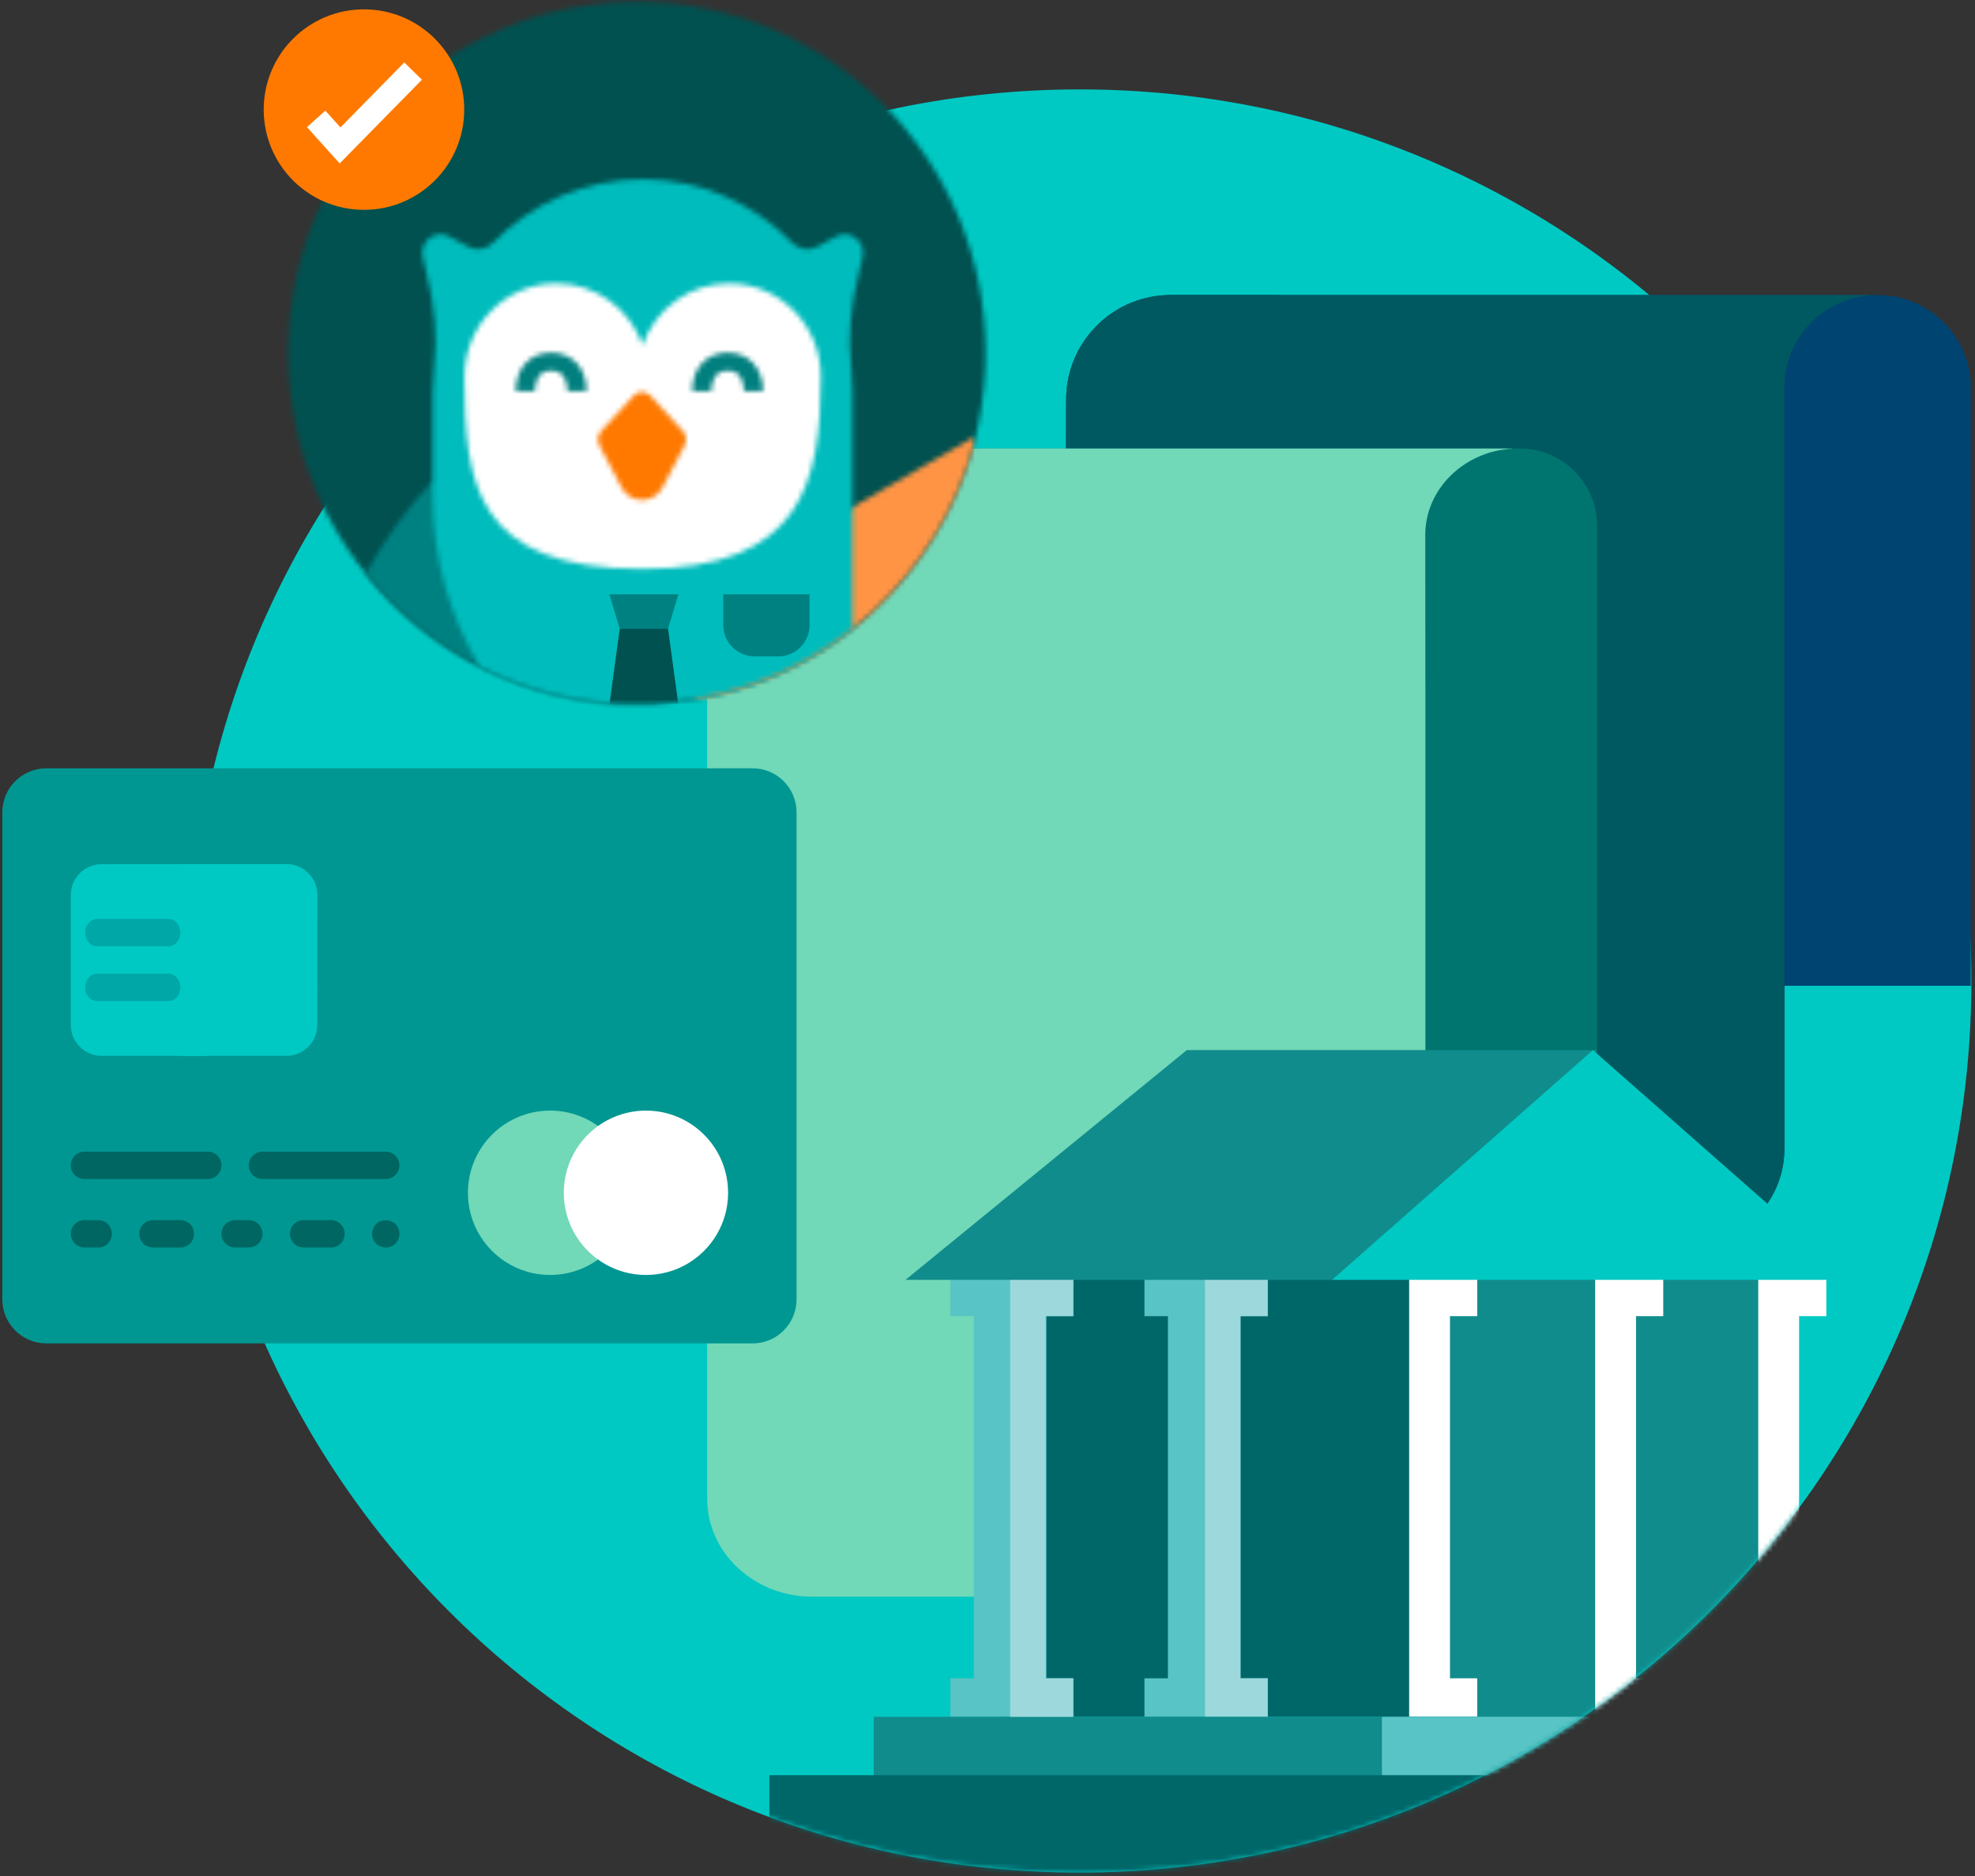 <?xml version="1.0" encoding="UTF-8"?>
<svg width="400px" height="380px" viewBox="0 0 400 380" version="1.1" xmlns="http://www.w3.org/2000/svg" xmlns:xlink="http://www.w3.org/1999/xlink">
    <rect x="0" y="0" width="400" height="380" fill="#333333" stroke="none"/>
    <!-- Generator: sketchtool 50.2 (55047) - http://www.bohemiancoding.com/sketch -->
    <title>D96D5AF6-02EA-4CFB-AF2F-9161060CEC85</title>
    <desc>Created with sketchtool.</desc>
    <defs>
        <path d="M0.473,180.751 C0.473,280.494 81.332,361.353 181.075,361.353 C280.818,361.353 361.677,280.494 361.677,180.751 C361.677,81.007 280.818,0.149 181.075,0.149 C81.332,0.149 0.473,81.007 0.473,180.751" id="path-1"></path>
        <path d="M0.473,180.751 C0.473,280.494 81.332,361.353 181.075,361.353 C280.818,361.353 361.677,280.494 361.677,180.751 C361.677,81.007 280.818,0.149 181.075,0.149 C81.332,0.149 0.473,81.007 0.473,180.751" id="path-3"></path>
        <path d="M0.473,180.751 C0.473,280.494 81.332,361.353 181.075,361.353 C280.818,361.353 361.677,280.494 361.677,180.751 C361.677,81.007 280.818,0.149 181.075,0.149 C81.332,0.149 0.473,81.007 0.473,180.751" id="path-5"></path>
        <path d="M0.473,180.751 C0.473,280.494 81.332,361.353 181.075,361.353 C280.818,361.353 361.677,280.494 361.677,180.751 C361.677,81.007 280.818,0.149 181.075,0.149 C81.332,0.149 0.473,81.007 0.473,180.751" id="path-7"></path>
        <path d="M0.473,180.751 C0.473,280.494 81.332,361.353 181.075,361.353 C280.818,361.353 361.677,280.494 361.677,180.751 C361.677,81.007 280.818,0.149 181.075,0.149 C81.332,0.149 0.473,81.007 0.473,180.751" id="path-9"></path>
        <path d="M0.473,180.751 C0.473,280.494 81.332,361.353 181.075,361.353 C280.818,361.353 361.677,280.494 361.677,180.751 C361.677,81.007 280.818,0.149 181.075,0.149 C81.332,0.149 0.473,81.007 0.473,180.751 Z" id="path-11"></path>
        <path d="M0.473,180.751 C0.473,280.494 81.332,361.353 181.075,361.353 C280.818,361.353 361.677,280.494 361.677,180.751 C361.677,81.007 280.818,0.149 181.075,0.149 C81.332,0.149 0.473,81.007 0.473,180.751 Z" id="path-13"></path>
        <path d="M0.473,180.751 C0.473,280.494 81.332,361.353 181.075,361.353 C280.818,361.353 361.677,280.494 361.677,180.751 C361.677,81.007 280.818,0.149 181.075,0.149 C81.332,0.149 0.473,81.007 0.473,180.751" id="path-15"></path>
        <path d="M0.473,180.751 C0.473,280.494 81.332,361.353 181.075,361.353 C280.818,361.353 361.677,280.494 361.677,180.751 C361.677,81.007 280.818,0.149 181.075,0.149 C81.332,0.149 0.473,81.007 0.473,180.751" id="path-17"></path>
        <path d="M0.473,180.751 C0.473,280.494 81.332,361.353 181.075,361.353 C280.818,361.353 361.677,280.494 361.677,180.751 C361.677,81.007 280.818,0.149 181.075,0.149 C81.332,0.149 0.473,81.007 0.473,180.751 Z" id="path-19"></path>
        <path d="M0.473,180.751 C0.473,280.494 81.332,361.353 181.075,361.353 C280.818,361.353 361.677,280.494 361.677,180.751 C361.677,81.007 280.818,0.149 181.075,0.149 C81.332,0.149 0.473,81.007 0.473,180.751 Z" id="path-21"></path>
        <path d="M0.444,71.294 C0.444,32.016 32.066,0.175 71.074,0.175 C110.082,0.175 141.703,32.016 141.703,71.294 C141.703,110.572 110.082,142.413 71.074,142.413 C32.066,142.413 0.444,110.572 0.444,71.294 Z" id="path-23"></path>
        <path d="M59.71,45.754 C58.26,45.844 56.798,45.889 55.326,45.889 C33.144,45.889 13.351,35.593 0.402,19.489 C4.11,12.689 8.745,6.247 14.307,0.353 L59.71,45.754 Z" id="path-25"></path>
        <path d="M69.323,0.867 C62.448,27.458 40.674,47.995 13.515,52.898 C8.34,49.676 3.806,45.228 0.396,39.687 L68.928,0.119 C69.063,0.368 69.194,0.617 69.323,0.867 L69.323,0.867 Z" id="path-27"></path>
        <path d="M87.315,91.121 C75.296,100.655 60.128,106.344 43.641,106.344 C32.182,106.344 21.361,103.596 11.791,98.719 C5.764,88.666 2.291,76.882 2.291,64.291 L2.291,43.021 C2.291,41.425 2.378,39.85 2.548,38.3 C3.244,31.936 2.679,25.518 1.083,19.322 C0.788,18.176 0.518,16.987 0.261,15.755 C-0.402,12.564 2.962,10.089 5.752,11.726 C7.001,12.459 8.3,13.169 9.597,13.801 C11.251,14.609 13.216,14.254 14.502,12.929 C22.22,4.991 32.949,0.056 44.804,0.056 C56.659,0.056 67.39,4.992 75.107,12.932 C76.394,14.257 78.357,14.611 80.012,13.805 C81.312,13.172 82.614,12.461 83.865,11.726 C86.656,10.089 90.02,12.565 89.356,15.756 C89.098,16.997 88.826,18.194 88.528,19.347 C86.93,25.543 86.369,31.962 87.061,38.328 C87.228,39.869 87.315,41.435 87.315,43.021 L87.315,91.121 Z" id="path-29"></path>
        <path d="M36.169,12.78 C38.762,5.518 45.613,0.328 53.659,0.328 C63.931,0.328 72.259,8.787 72.259,19.221 C72.259,40.727 68.326,58.162 36.169,58.162 C2.12,58.162 0.078,40.727 0.078,19.221 C0.078,8.787 8.406,0.328 18.679,0.328 C26.724,0.328 33.576,5.518 36.169,12.78 Z" id="path-31"></path>
        <path d="M0.444,71.294 C0.444,110.572 32.066,142.413 71.074,142.413 C110.082,142.413 141.703,110.572 141.703,71.294 C141.703,32.016 110.082,0.175 71.074,0.175 C32.066,0.175 0.444,32.016 0.444,71.294" id="path-33"></path>
        <path d="M0.444,71.294 C0.444,110.572 32.066,142.413 71.074,142.413 C110.082,142.413 141.703,110.572 141.703,71.294 C141.703,32.016 110.082,0.175 71.074,0.175 C32.066,0.175 0.444,32.016 0.444,71.294 Z" id="path-35"></path>
        <path d="M0.444,71.294 C0.444,110.572 32.066,142.413 71.074,142.413 C110.082,142.413 141.703,110.572 141.703,71.294 C141.703,32.016 110.082,0.175 71.074,0.175 C32.066,0.175 0.444,32.016 0.444,71.294 Z" id="path-37"></path>
        <path d="M7.439,1.213 L0.843,8.379 C0.132,9.15 -0.016,10.346 0.485,11.297 L4.965,19.816 C6.744,23.2 11.487,23.2 13.266,19.816 L17.747,11.297 C18.247,10.346 18.099,9.15 17.388,8.379 L10.794,1.213 C10.339,0.719 9.727,0.471 9.116,0.471 C8.504,0.471 7.893,0.719 7.439,1.213 Z" id="path-39"></path>
        <path d="M0.479,7.95 L4.361,7.95 C4.361,6.692 4.683,3.766 7.662,3.766 C10.641,3.766 10.962,6.692 10.962,7.95 L14.844,7.95 C14.844,3.271 11.958,0.127 7.662,0.127 C3.365,0.127 0.479,3.271 0.479,7.95 Z" id="path-41"></path>
        <path d="M0.296,7.95 L4.179,7.95 C4.179,6.692 4.501,3.766 7.48,3.766 C10.459,3.766 10.78,6.692 10.78,7.95 L14.662,7.95 C14.662,3.271 11.776,0.127 7.48,0.127 C3.183,0.127 0.296,3.271 0.296,7.95 Z" id="path-43"></path>
    </defs>
    <g id="Web" stroke="none" stroke-width="1" fill="none" fill-rule="evenodd">
        <g id="Step-1-:-Financial-Assessment" transform="translate(-47, -235)">
            <g id="Group" transform="translate(47, 235)">
                <g id="Group-47" transform="translate(0, 17.959)">
                    <path d="M399.27,180.751 C399.27,280.494 318.412,361.352 218.669,361.352 C118.925,361.352 38.067,280.494 38.067,180.751 C38.067,81.007 118.925,0.149 218.669,0.149 C318.412,0.149 399.27,81.007 399.27,180.751" id="Fill-1" fill="#00C9C3"></path>
                    <path d="M380.386,41.807 L380.135,41.807 C377.616,41.807 237.274,41.807 237.096,41.807 C225.959,41.807 216.835,50.412 216.005,61.333 C215.886,62.855 215.964,51.659 215.942,234.238 L341.911,234.238 C352.597,234.238 361.4,225.579 361.4,214.749 L361.4,181.72 L399.139,181.72 L399.139,60.562 C399.139,50.246 390.701,41.807 380.386,41.807" id="Fill-3" fill="#004472"></path>
                    <path d="M378.992,41.807 L378.992,41.844 C369.2,42.432 361.378,50.627 361.378,60.555 L361.4,95.735 L361.4,214.749 C361.4,221.904 357.544,228.155 351.797,231.543 C348.897,233.256 345.52,234.238 341.911,234.238 L215.942,234.238 L215.942,62.962 C215.942,62.414 215.963,61.868 216.005,61.333 C216.835,50.411 225.959,41.807 237.096,41.807 L378.992,41.807 Z" id="Fill-5" fill="#005960"></path>
                    <path d="M337.115,213.246 L337.115,76.981 C337.115,68.339 330.109,61.333 321.465,61.333 L243.376,61.333 C240.825,61.333 239.045,58.836 239.835,56.408 C242.592,47.933 250.552,41.807 259.947,41.807 L237.096,41.807 C225.962,41.807 216.843,50.412 216.01,61.333 L216.004,61.333 C215.86,63.176 215.998,59.557 215.941,234.238 L238.793,234.238 L341.91,234.238 C345.52,234.238 348.897,233.256 351.797,231.544 C343.424,229.678 337.115,222.167 337.115,213.246" id="Fill-7" fill="#005960"></path>
                    <path d="M307.806,72.891 C316.451,72.891 323.459,79.896 323.459,88.54 L323.459,215.48 C323.459,225.018 330.672,232.953 339.918,234.088 L339.918,234.232 L216.638,234.232 L216.638,234.216 C216.451,234.221 216.265,234.23 216.077,234.23 L210.668,234.23 C203.189,234.23 197.069,228.109 197.069,220.63 L197.069,97.185 L197.069,72.891 L307.806,72.891 Z" id="Fill-9" fill="#00756F"></path>
                    <path d="M182.463,72.891 C182.477,72.891 182.492,72.89 182.506,72.89 L164.383,72.89 C157.08,72.89 150.642,76.341 146.841,81.59 C146.754,81.71 146.674,81.834 146.589,81.956 C146.489,82.1 146.387,82.243 146.291,82.39 C144.347,85.374 143.228,88.877 143.228,92.624 L143.228,285.623 C143.228,288.364 143.823,290.975 144.901,293.349 C147.381,298.822 152.422,303.035 158.622,304.696 C160.491,305.196 162.463,305.47 164.505,305.47 L269.199,305.47 C279.962,305.47 288.687,297.332 288.687,287.293 L288.687,123.194 L288.664,90.381 C288.664,81.117 296.488,73.473 306.281,72.925 L306.281,72.89 L182.463,72.891 Z" id="Fill-11" fill="#71D8B8"></path>
                    <path d="M152.42,254.16 L9.397,254.16 C4.467,254.16 0.473,250.163 0.473,245.233 L0.473,146.59 C0.473,141.66 4.467,137.666 9.397,137.666 L152.42,137.666 C157.336,137.666 161.329,141.66 161.329,146.59 L161.329,245.233 C161.329,250.163 157.336,254.16 152.42,254.16" id="Fill-13" fill="#009792"></path>
                    <path d="M42.076,215.317 L17.118,215.317 C15.585,215.317 14.341,216.565 14.341,218.094 C14.341,219.626 15.585,220.871 17.118,220.871 L42.076,220.871 C43.605,220.871 44.853,219.626 44.853,218.094 C44.853,216.565 43.605,215.317 42.076,215.317" id="Fill-15" fill="#006661"></path>
                    <path d="M80.901,218.094 C80.901,216.565 79.671,215.317 78.124,215.317 L53.166,215.317 C51.637,215.317 50.389,216.565 50.389,218.094 C50.389,219.627 51.637,220.871 53.166,220.871 L78.124,220.871 C79.671,220.871 80.901,219.627 80.901,218.094" id="Fill-17" fill="#006661"></path>
                    <path d="M19.895,229.185 L17.118,229.185 C15.586,229.185 14.341,230.433 14.341,231.962 C14.341,233.494 15.586,234.739 17.118,234.739 L19.895,234.739 C21.424,234.739 22.654,233.494 22.654,231.962 C22.654,230.433 21.424,229.185 19.895,229.185" id="Fill-19" fill="#006661"></path>
                    <path d="M36.522,229.185 L30.985,229.185 C29.453,229.185 28.208,230.433 28.208,231.962 C28.208,233.494 29.453,234.739 30.985,234.739 L36.522,234.739 C38.068,234.739 39.299,233.494 39.299,231.962 C39.299,230.433 38.068,229.185 36.522,229.185" id="Fill-21" fill="#006661"></path>
                    <path d="M50.39,229.185 L47.629,229.185 C46.083,229.185 44.853,230.433 44.853,231.962 C44.853,233.494 46.083,234.739 47.629,234.739 L50.39,234.739 C51.935,234.739 53.166,233.494 53.166,231.962 C53.166,230.433 51.935,229.185 50.39,229.185" id="Fill-23" fill="#006661"></path>
                    <path d="M67.034,229.185 L61.497,229.185 C59.951,229.185 58.72,230.433 58.72,231.962 C58.72,233.494 59.951,234.739 61.497,234.739 L67.034,234.739 C68.566,234.739 69.811,233.494 69.811,231.962 C69.811,230.433 68.566,229.185 67.034,229.185" id="Fill-25" fill="#006661"></path>
                    <path d="M76.162,229.999 C75.663,230.526 75.365,231.244 75.365,231.962 C75.365,232.679 75.663,233.411 76.162,233.941 C76.689,234.427 77.407,234.738 78.124,234.738 C78.856,234.738 79.574,234.427 80.104,233.941 C80.603,233.411 80.901,232.679 80.901,231.962 C80.901,231.244 80.603,230.526 80.104,229.999 C79.047,228.97 77.15,228.97 76.162,229.999" id="Fill-27" fill="#006661"></path>
                    <path d="M128.058,223.648 C128.058,232.842 120.607,240.293 111.413,240.293 C102.219,240.293 94.769,232.842 94.769,223.648 C94.769,214.451 102.219,207.004 111.413,207.004 C120.607,207.004 128.058,214.451 128.058,223.648" id="Fill-29" fill="#71D8B8"></path>
                    <path d="M147.462,223.648 C147.462,232.842 140.015,240.293 130.835,240.293 C121.637,240.293 114.19,232.842 114.19,223.648 C114.19,214.451 121.637,207.004 130.835,207.004 C140.015,207.004 147.462,214.451 147.462,223.648" id="Fill-31" fill="#FFFFFF"></path>
                    <path d="M58.016,193.136 L20.599,193.136 C18.675,193.136 17.118,191.58 17.118,189.655 L17.118,163.328 C17.118,161.407 18.675,159.847 20.599,159.847 L58.016,159.847 C59.937,159.847 61.497,161.407 61.497,163.328 L61.497,189.655 C61.497,191.58 59.937,193.136 58.016,193.136" id="Fill-33" fill="#00C9C3"></path>
                    <path d="M20.599,162.624 C20.204,162.624 19.895,162.95 19.895,163.328 L19.895,189.656 C19.895,190.047 20.204,190.359 20.599,190.359 L58.016,190.359 C58.394,190.359 58.72,190.047 58.72,189.656 L58.72,163.328 C58.72,162.95 58.394,162.624 58.016,162.624 L20.599,162.624 Z M58.016,195.913 L20.599,195.913 C17.145,195.913 14.341,193.109 14.341,189.656 L14.341,163.328 C14.341,159.889 17.145,157.088 20.599,157.088 L58.016,157.088 C61.456,157.088 64.257,159.889 64.257,163.328 L64.257,189.656 C64.257,193.109 61.456,195.913 58.016,195.913 Z" id="Fill-35" fill="#00C9C3"></path>
                    <path d="M61.497,163.328 C61.497,161.407 59.937,159.847 58.016,159.847 L37.24,159.847 C35.305,159.847 33.762,161.407 33.762,163.328 L33.762,189.656 C33.762,191.579 35.305,193.136 37.24,193.136 L41.372,193.136 C43.296,193.136 44.853,191.579 44.853,189.656 L44.853,174.432 C44.853,172.512 46.41,170.955 48.334,170.955 L58.016,170.955 C59.937,170.955 61.497,169.395 61.497,167.474 L61.497,163.328 Z" id="Fill-37" fill="#00C9C3"></path>
                    <path d="M37.24,162.624 C36.848,162.624 36.522,162.95 36.522,163.328 L36.522,189.656 C36.522,190.047 36.848,190.359 37.24,190.359 L41.372,190.359 C41.763,190.359 42.076,190.047 42.076,189.656 L42.076,174.432 C42.076,170.979 44.881,168.179 48.334,168.179 L58.016,168.179 C58.395,168.179 58.72,167.852 58.72,167.474 L58.72,163.328 C58.72,162.95 58.395,162.624 58.016,162.624 L37.24,162.624 Z M41.372,195.913 L37.24,195.913 C33.787,195.913 30.985,193.109 30.985,189.656 L30.985,163.328 C30.985,159.889 33.787,157.088 37.24,157.088 L58.016,157.088 C61.455,157.088 64.257,159.889 64.257,163.328 L64.257,167.474 C64.257,170.913 61.455,173.714 58.016,173.714 L48.334,173.714 C47.938,173.714 47.63,174.041 47.63,174.432 L47.63,189.656 C47.63,193.109 44.811,195.913 41.372,195.913 Z" id="Fill-39" fill="#00C9C3"></path>
                    <path d="M61.497,184.822 L44.853,184.822 C43.321,184.822 42.076,183.575 42.076,182.046 C42.076,180.513 43.321,179.268 44.853,179.268 L61.497,179.268 C63.026,179.268 64.257,180.513 64.257,182.046 C64.257,183.575 63.026,184.822 61.497,184.822" id="Fill-41" fill="#00C9C3"></path>
                    <path d="M34.123,173.714 L19.653,173.714 C18.32,173.714 17.238,172.484 17.238,170.955 C17.238,169.423 18.32,168.179 19.653,168.179 L34.123,168.179 C35.452,168.179 36.522,169.423 36.522,170.955 C36.522,172.484 35.452,173.714 34.123,173.714" id="Fill-43" fill="#00A7A7"></path>
                    <path d="M34.123,184.822 L19.653,184.822 C18.32,184.822 17.238,183.575 17.238,182.046 C17.238,180.513 18.32,179.268 19.653,179.268 L34.123,179.268 C35.452,179.268 36.522,180.513 36.522,182.046 C36.522,183.575 35.452,184.822 34.123,184.822" id="Fill-45" fill="#00A7A7"></path>
                </g>
                <g id="Group-87" transform="translate(37.594, 17.959)">
                    <g id="Group-50">
                        <mask id="mask-2" fill="white">
                            <use xlink:href="#path-1"></use>
                        </mask>
                        <g id="Clip-49"></g>
                        <path d="M301.819,305.907 C300.17,304.393 297.607,304.502 296.093,306.151 C294.579,307.8 294.688,310.364 296.336,311.878 C297.986,313.391 300.55,313.283 302.063,311.634 C303.578,309.985 303.469,307.421 301.819,305.907" id="Fill-48" fill="#004060" mask="url(#mask-2)"></path>
                    </g>
                    <g id="Group-53">
                        <mask id="mask-4" fill="white">
                            <use xlink:href="#path-3"></use>
                        </mask>
                        <g id="Clip-52"></g>
                        <path d="M309.948,297.055 C308.3,295.542 305.735,295.65 304.221,297.298 C302.707,298.948 302.817,301.511 304.466,303.026 C306.114,304.539 308.678,304.43 310.192,302.781 C311.706,301.133 311.597,298.568 309.948,297.055" id="Fill-51" fill="#118C8C" mask="url(#mask-4)"></path>
                    </g>
                    <g id="Group-56">
                        <mask id="mask-6" fill="white">
                            <use xlink:href="#path-5"></use>
                        </mask>
                        <g id="Clip-55"></g>
                        <path d="M297.856,230.912 C295.974,229.7 293.465,230.242 292.253,232.124 C291.04,234.006 291.582,236.514 293.464,237.727 C295.346,238.939 297.855,238.397 299.067,236.515 C300.28,234.633 299.736,232.125 297.856,230.912" id="Fill-54" fill="#004060" mask="url(#mask-6)"></path>
                    </g>
                    <g id="Group-59">
                        <mask id="mask-8" fill="white">
                            <use xlink:href="#path-7"></use>
                        </mask>
                        <g id="Clip-58"></g>
                        <path d="M304.365,220.81 C302.483,219.597 299.975,220.141 298.763,222.022 C297.55,223.903 298.092,226.412 299.974,227.625 C301.855,228.837 304.363,228.294 305.577,226.413 C306.789,224.531 306.247,222.023 304.365,220.81" id="Fill-57" fill="#118C8C" mask="url(#mask-8)"></path>
                    </g>
                    <g id="Group-62">
                        <mask id="mask-10" fill="white">
                            <use xlink:href="#path-9"></use>
                        </mask>
                        <g id="Clip-61"></g>
                        <path d="M267.917,197.266 C258.576,196.649 250.505,203.721 249.888,213.063 C249.271,222.403 256.343,230.475 265.684,231.092 C275.025,231.708 283.097,224.636 283.713,215.295 C284.331,205.954 277.258,197.883 267.917,197.266" id="Fill-60" fill="#FFFFFF" mask="url(#mask-10)"></path>
                    </g>
                    <g id="Group-65">
                        <mask id="mask-12" fill="white">
                            <use xlink:href="#path-11"></use>
                        </mask>
                        <g id="Clip-64"></g>
                        <path d="M253.616,209.456 L256.835,210.187 C257.415,207.793 258.793,205.492 259.97,204.235 L262.17,205.994 C261.017,207.3 259.931,209.106 259.403,211.425 C258.734,214.365 259.469,216.623 261.399,217.062 C263.263,217.486 264.782,216.132 266.496,213.298 C268.811,209.381 270.963,207.126 273.91,207.797 C276.721,208.436 278.301,211.365 277.943,215.291 L281.365,216.069 L280.781,218.637 L277.494,217.891 C276.861,220.361 275.933,221.935 275.084,223.005 L272.725,221.166 C273.329,220.389 274.211,219.017 274.815,216.367 C275.54,213.176 274.862,211.759 273.507,211.451 C271.746,211.051 270.516,212.383 268.477,215.71 C266.084,219.652 263.833,221.405 260.818,220.72 C258.141,220.112 255.95,217.217 256.343,212.819 L253.023,212.065 L253.616,209.456 Z" id="Fill-63" fill="#006769" mask="url(#mask-12)"></path>
                    </g>
                    <g id="Group-68">
                        <mask id="mask-14" fill="white">
                            <use xlink:href="#path-13"></use>
                        </mask>
                        <g id="Clip-67"></g>
                        <polygon id="Fill-66" fill="#006769" mask="url(#mask-14)" points="252.96 212.343 253.639 209.355 281.454 215.679 280.773 218.667"></polygon>
                    </g>
                    <g id="Group-71">
                        <mask id="mask-16" fill="white">
                            <use xlink:href="#path-15"></use>
                        </mask>
                        <g id="Clip-70"></g>
                        <path d="M264.136,250.762 C261.903,250.614 259.972,252.305 259.824,254.54 C259.677,256.772 261.369,258.703 263.601,258.85 C265.836,258.999 267.765,257.307 267.913,255.073 C268.061,252.84 266.369,250.909 264.136,250.762" id="Fill-69" fill="#004060" mask="url(#mask-16)"></path>
                    </g>
                    <g id="Group-74">
                        <mask id="mask-18" fill="white">
                            <use xlink:href="#path-17"></use>
                        </mask>
                        <g id="Clip-73"></g>
                        <path d="M264.927,238.77 C262.694,238.622 260.764,240.314 260.617,242.548 C260.468,244.781 262.16,246.711 264.393,246.859 C266.627,247.006 268.557,245.315 268.705,243.081 C268.852,240.848 267.161,238.917 264.927,238.77" id="Fill-72" fill="#118C8C" mask="url(#mask-18)"></path>
                    </g>
                    <mask id="mask-20" fill="white">
                        <use xlink:href="#path-19"></use>
                    </mask>
                    <g id="Clip-76"></g>
                    <polygon id="Fill-75" fill="#118C8C" mask="url(#mask-20)" points="242.291 329.797 325.491 329.797 325.491 240.368 242.291 240.368"></polygon>
                    <polygon id="Fill-77" fill="#006769" mask="url(#mask-20)" points="165.153 329.797 249.642 329.797 249.642 240.368 165.153 240.368"></polygon>
                    <polygon id="Fill-78" fill="#FFFFFF" mask="url(#mask-20)" points="261.589 248.64 261.589 240.835 247.804 240.835 247.804 329.797 261.589 329.797 261.589 321.993 256.075 321.993 256.075 248.64"></polygon>
                    <polygon id="Fill-79" fill="#58C4C5" mask="url(#mask-20)" points="219.163 248.64 219.163 240.835 194.194 240.835 194.194 248.64 198.946 248.64 198.946 321.993 194.194 321.993 194.194 329.797 219.163 329.797 219.163 321.993 213.649 321.993 213.649 248.64"></polygon>
                    <polygon id="Fill-80" fill="#9CD8DC" mask="url(#mask-20)" points="219.163 248.64 219.163 240.835 206.45 240.835 206.45 329.797 219.163 329.797 219.163 321.993 213.649 321.993 213.649 248.64"></polygon>
                    <polygon id="Fill-81" fill="#58C4C5" mask="url(#mask-20)" points="179.856 248.64 179.856 240.835 154.888 240.835 154.888 248.64 159.639 248.64 159.639 321.993 154.888 321.993 154.888 329.797 179.856 329.797 179.856 321.993 174.342 321.993 174.342 248.64"></polygon>
                    <polygon id="Fill-82" fill="#FFFFFF" mask="url(#mask-20)" points="299.267 248.64 299.267 240.835 285.482 240.835 285.482 329.797 299.267 329.797 299.267 321.993 293.753 321.993 293.753 248.64"></polygon>
                    <polygon id="Fill-83" fill="#FFFFFF" mask="url(#mask-20)" points="332.293 248.64 332.293 240.835 318.508 240.835 318.508 329.797 332.293 329.797 332.293 321.993 326.779 321.993 326.779 248.64"></polygon>
                    <polygon id="Fill-84" fill="#118C8C" mask="url(#mask-20)" points="139.363 341.777 346.135 341.777 346.135 329.797 139.363 329.797"></polygon>
                    <polygon id="Fill-85" fill="#58C4C5" mask="url(#mask-20)" points="242.29 341.777 346.135 341.777 346.135 329.797 242.29 329.797"></polygon>
                    <polygon id="Fill-86" fill="#006769" mask="url(#mask-20)" points="118.227 353.596 438.388 353.596 438.388 341.616 118.227 341.616"></polygon>
                </g>
                <g id="Group-95" transform="translate(37.594, 17.959)">
                    <mask id="mask-22" fill="white">
                        <use xlink:href="#path-21"></use>
                    </mask>
                    <g id="Clip-90"></g>
                    <polygon id="Fill-89" fill="#006769" mask="url(#mask-22)" points="96.169 365.491 386.57 365.491 386.57 353.511 96.169 353.511"></polygon>
                    <polygon id="Fill-91" fill="#58C4C5" mask="url(#mask-22)" points="274.054 365.491 386.57 365.491 386.57 353.511 274.054 353.511"></polygon>
                    <polygon id="Fill-92" fill="#9CD8DC" mask="url(#mask-22)" points="179.704 248.64 179.704 240.835 166.992 240.835 166.992 329.797 179.704 329.797 179.704 321.993 174.19 321.993 174.19 248.64"></polygon>
                    <polygon id="Fill-93" fill="#118C8C" mask="url(#mask-22)" points="285.942 194.749 202.774 194.749 145.797 241.288 233.1 241.288"></polygon>
                    <polygon id="Fill-94" fill="#00C9C3" mask="url(#mask-22)" points="232.181 241.288 337.864 241.288 285.023 194.749"></polygon>
                </g>
                <g id="Group-121" transform="translate(57.914, 0.178)">
                    <g id="Group-111">
                        <g id="Group-98">
                            <mask id="mask-24" fill="white">
                                <use xlink:href="#path-23"></use>
                            </mask>
                            <g id="Clip-97"></g>
                            <polygon id="Fill-96" fill="#005150" mask="url(#mask-24)" points="-4.676 147.533 146.824 147.533 146.824 -4.946 -4.676 -4.946"></polygon>
                        </g>
                        <g id="Group-101" transform="translate(15.749, 96.524)">
                            <mask id="mask-26" fill="white">
                                <use xlink:href="#path-25"></use>
                            </mask>
                            <g id="Clip-100"></g>
                            <polygon id="Fill-99" fill="#008181" mask="url(#mask-26)" points="14.307 -6.889 146.075 124.878 76.94 194.014 -54.828 62.246"></polygon>
                        </g>
                        <g id="Group-104" transform="translate(70.107, 88.396)">
                            <mask id="mask-28" fill="white">
                                <use xlink:href="#path-27"></use>
                            </mask>
                            <g id="Clip-103"></g>
                            <polygon id="Fill-102" fill="#FF9445" mask="url(#mask-28)" points="-6.598 37.813 70.802 -6.875 95.461 35.835 18.06 80.522"></polygon>
                        </g>
                        <g id="Group-107" transform="translate(27.433, 36.07)">
                            <mask id="mask-30" fill="white">
                                <use xlink:href="#path-29"></use>
                            </mask>
                            <g id="Clip-106"></g>
                            <polygon id="Fill-105" fill="#00BCBC" mask="url(#mask-30)" points="-4.944 130.221 105.42 130.221 105.42 -5.064 -4.944 -5.064"></polygon>
                        </g>
                        <g id="Group-110" transform="translate(36.07, 56.898)">
                            <mask id="mask-32" fill="white">
                                <use xlink:href="#path-31"></use>
                            </mask>
                            <g id="Clip-109"></g>
                            <polygon id="Fill-108" fill="#FFFFFF" mask="url(#mask-32)" points="-5.043 63.281 77.38 63.281 77.38 -4.792 -5.043 -4.792"></polygon>
                        </g>
                    </g>
                    <g id="Group-114">
                        <mask id="mask-34" fill="white">
                            <use xlink:href="#path-33"></use>
                        </mask>
                        <g id="Clip-113"></g>
                        <path d="M99.699,132.785 L94.922,132.785 C91.415,132.785 88.572,129.942 88.572,126.435 L88.572,120.201 L106.049,120.201 L106.049,126.435 C106.049,129.942 103.206,132.785 99.699,132.785" id="Fill-112" fill="#008181" mask="url(#mask-34)"></path>
                    </g>
                    <g id="Group-117">
                        <mask id="mask-36" fill="white">
                            <use xlink:href="#path-35"></use>
                        </mask>
                        <g id="Clip-116"></g>
                        <polygon id="Fill-115" fill="#008181" mask="url(#mask-36)" points="65.501 120.202 79.483 120.202 77.386 127.192 67.598 127.192"></polygon>
                    </g>
                    <g id="Group-120">
                        <mask id="mask-38" fill="white">
                            <use xlink:href="#path-37"></use>
                        </mask>
                        <g id="Clip-119"></g>
                        <polygon id="Fill-118" fill="#005150" mask="url(#mask-38)" points="79.484 142.574 65.502 142.574 67.599 127.194 77.387 127.194"></polygon>
                    </g>
                </g>
                <g id="Group-124" transform="translate(120.909, 78.921)">
                    <mask id="mask-40" fill="white">
                        <use xlink:href="#path-39"></use>
                    </mask>
                    <g id="Clip-123"></g>
                    <polygon id="Fill-122" fill="#FF7900" mask="url(#mask-40)" points="-4.93 27.475 23.162 27.475 23.162 -4.648 -4.93 -4.648"></polygon>
                </g>
                <g id="Group-127" transform="translate(139.706, 71.301)">
                    <mask id="mask-42" fill="white">
                        <use xlink:href="#path-41"></use>
                    </mask>
                    <g id="Clip-126"></g>
                    <polygon id="Fill-125" fill="#007F7E" mask="url(#mask-42)" points="-4.642 13.07 19.965 13.07 19.965 -4.993 -4.642 -4.993"></polygon>
                </g>
                <g id="Group-130" transform="translate(104.144, 71.301)">
                    <mask id="mask-44" fill="white">
                        <use xlink:href="#path-43"></use>
                    </mask>
                    <g id="Clip-129"></g>
                    <polygon id="Fill-128" fill="#007F7E" mask="url(#mask-44)" points="-4.824 13.07 19.783 13.07 19.783 -4.993 -4.824 -4.993"></polygon>
                </g>
                <g id="Group-135" transform="translate(53.342, 1.702)">
                    <path d="M40.679,20.497 C40.679,31.712 31.588,40.803 20.373,40.803 C9.159,40.803 0.068,31.712 0.068,20.497 C0.068,9.283 9.159,0.192 20.373,0.192 C31.588,0.192 40.679,9.283 40.679,20.497" id="Fill-131" fill="#FF7900"></path>
                    <polyline id="Stroke-133" stroke="#FFFFFF" stroke-width="5" points="10.691 22.38 15.532 27.759 30.324 12.698"></polyline>
                </g>
            </g>
        </g>
    </g>
</svg>